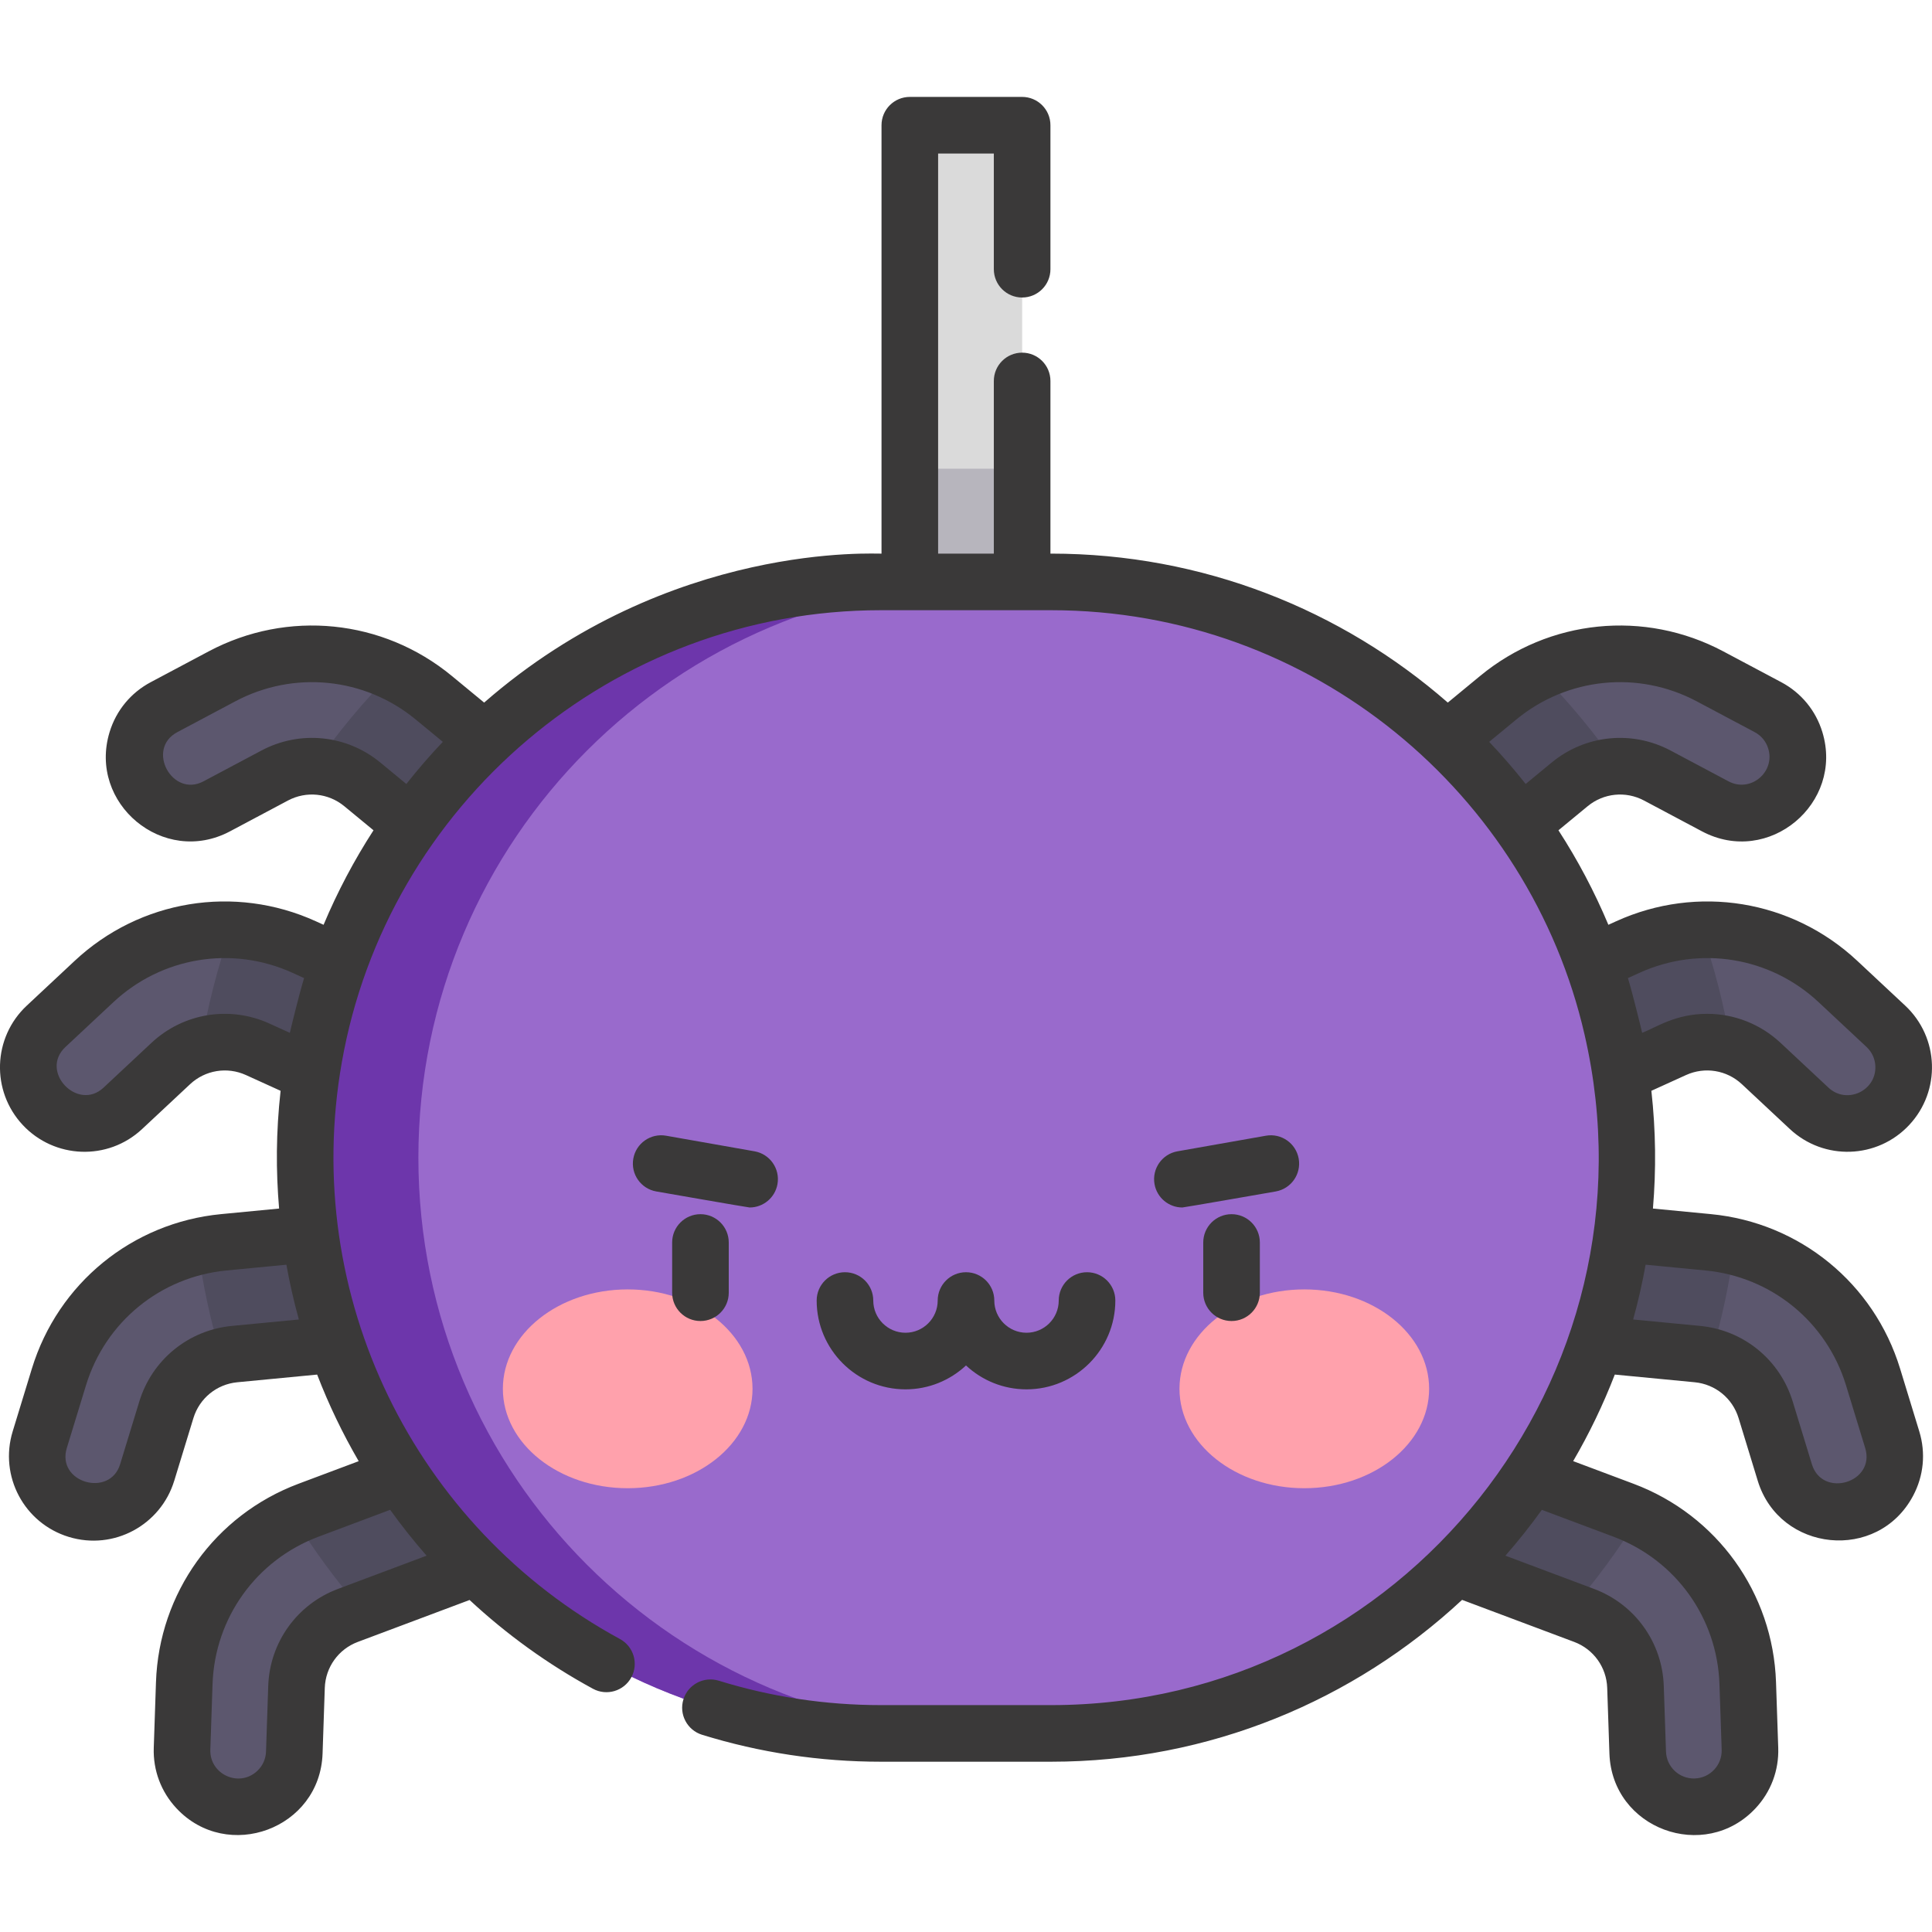 <?xml version="1.0"?>
<svg xmlns="http://www.w3.org/2000/svg" id="Capa_1" enable-background="new 0 0 512 512" height="512px" viewBox="0 0 512 512" width="512px" class=""><g><path d="m241.117 33.177h29.765v168.197h-29.765z" fill="#dadada" data-original="#DADADA"/><g fill="#5c576e"><path d="m372.318 239.472c-4.291 0-8.548-1.846-11.491-5.415-5.229-6.342-4.327-15.722 2.014-20.951l34.212-28.21c15.9-13.109 37.93-15.33 56.124-5.657l15.357 8.165c7.258 3.858 10.014 12.87 6.155 20.128-3.857 7.259-12.872 10.013-20.127 6.155l-15.357-8.165c-7.527-4.001-16.639-3.082-23.216 2.34l-34.211 28.21c-2.774 2.286-6.127 3.4-9.46 3.4z" data-original="#5C576E" class=""/><path d="m393.335 297.242c-4.144-1.116-7.774-4.005-9.689-8.216-3.401-7.483-.091-16.306 7.392-19.707l40.369-18.346c18.761-8.524 40.611-4.942 55.665 9.128l12.707 11.876c6.006 5.613 6.324 15.031.71 21.035-5.612 6.006-15.033 6.323-21.035.711l-12.707-11.876c-6.228-5.82-15.266-7.302-23.027-3.776l-40.368 18.346c-3.271 1.487-6.798 1.691-10.017.825z" data-original="#5C576E" class=""/><path d="m396.616 350.324c-3.034-3.034-4.739-7.349-4.297-11.955.787-8.182 8.057-14.177 16.239-13.39l44.139 4.244c20.512 1.974 37.66 15.98 43.686 35.686l5.086 16.633c2.404 7.861-2.019 16.181-9.88 18.584-7.86 2.405-16.183-2.022-18.584-9.88l-5.086-16.633c-2.493-8.151-9.586-13.945-18.071-14.762l-44.138-4.243c-3.578-.344-6.737-1.927-9.094-4.284z" data-original="#5C576E" class=""/><path d="m370.629 406.034c-2.141-3.719-2.665-8.329-1.041-12.661 2.887-7.696 11.466-11.595 19.162-8.708l41.518 15.573c19.294 7.239 32.211 25.221 32.906 45.816l.587 17.383c.278 8.215-6.157 15.1-14.372 15.377-8.215.279-15.101-6.159-15.376-14.371l-.587-17.383c-.288-8.519-5.631-15.958-13.612-18.952l-41.517-15.572c-3.366-1.263-6.005-3.613-7.668-6.502z" data-original="#5C576E" class=""/><path d="m139.682 239.472c4.291 0 8.548-1.846 11.491-5.415 5.229-6.342 4.327-15.722-2.014-20.951l-34.212-28.21c-15.9-13.109-37.93-15.33-56.124-5.657l-15.357 8.165c-7.258 3.858-10.014 12.87-6.155 20.128 3.857 7.259 12.872 10.013 20.127 6.155l15.357-8.165c7.527-4.001 16.639-3.082 23.216 2.34l34.211 28.21c2.774 2.286 6.127 3.4 9.46 3.4z" data-original="#5C576E" class=""/><path d="m118.665 297.242c4.144-1.116 7.774-4.005 9.689-8.216 3.401-7.483.091-16.306-7.392-19.707l-40.369-18.346c-18.761-8.524-40.611-4.942-55.665 9.128l-12.707 11.876c-6.006 5.613-6.324 15.031-.71 21.035 5.612 6.006 15.033 6.323 21.035.711l12.707-11.876c6.228-5.82 15.266-7.302 23.027-3.776l40.368 18.346c3.271 1.487 6.798 1.691 10.017.825z" data-original="#5C576E" class=""/><path d="m115.384 350.324c3.034-3.034 4.739-7.349 4.297-11.955-.787-8.182-8.057-14.177-16.239-13.39l-44.139 4.244c-20.512 1.974-37.66 15.98-43.686 35.686l-5.086 16.633c-2.404 7.861 2.019 16.181 9.88 18.584 7.86 2.405 16.183-2.022 18.584-9.88l5.086-16.633c2.493-8.151 9.586-13.945 18.071-14.762l44.138-4.243c3.578-.344 6.737-1.927 9.094-4.284z" data-original="#5C576E" class=""/><path d="m141.371 406.034c2.141-3.719 2.666-8.329 1.041-12.661-2.887-7.696-11.466-11.595-19.162-8.708l-41.518 15.573c-19.294 7.239-32.211 25.221-32.906 45.816l-.587 17.383c-.278 8.215 6.157 15.1 14.372 15.377 8.215.279 15.101-6.159 15.376-14.371l.587-17.383c.288-8.519 5.631-15.958 13.612-18.952l41.517-15.572c3.366-1.263 6.005-3.613 7.668-6.502z" data-original="#5C576E" class=""/></g><path d="m149.159 213.106-34.212-28.209c-3.366-2.775-7.008-5.056-10.828-6.846-7.657 7.692-14.628 16.066-20.827 25.014 4.553.137 9.034 1.759 12.72 4.797l34.211 28.21c2.773 2.286 6.126 3.4 9.46 3.4 4.291 0 8.548-1.846 11.491-5.415 5.229-6.342 4.327-15.721-2.015-20.951z" fill="#4f4c5e" data-original="#4F4C5E" class=""/><path d="m120.962 269.319-40.369-18.346c-6.261-2.845-12.867-4.334-19.449-4.542-3.472 9.881-6.115 20.146-7.848 30.716 4.833-1.522 10.155-1.269 14.983.924l40.368 18.346c3.272 1.487 6.8 1.691 10.018.824 4.144-1.115 7.774-4.004 9.689-8.216 3.4-7.483.091-16.306-7.392-19.706z" fill="#4f4c5e" data-original="#4F4C5E" class=""/><path d="m103.442 324.979-44.139 4.244c-2.352.227-4.656.618-6.908 1.151 1.293 9.983 3.403 19.713 6.247 29.127 1.137-.308 2.308-.534 3.51-.65l44.138-4.244c3.577-.344 6.737-1.928 9.093-4.285 3.034-3.034 4.739-7.349 4.297-11.954-.786-8.181-8.056-14.175-16.238-13.389z" fill="#4f4c5e" data-original="#4F4C5E" class=""/><path d="m123.251 384.666-41.518 15.573c-1.38.518-2.724 1.097-4.037 1.722 5.376 8.766 11.469 17.045 18.2 24.756l37.808-14.181c3.365-1.262 6.004-3.612 7.667-6.501 2.141-3.719 2.665-8.329 1.041-12.661-2.886-7.697-11.465-11.595-19.161-8.708z" fill="#4f4c5e" data-original="#4F4C5E" class=""/><path d="m362.84 213.106 34.212-28.209c3.366-2.775 7.008-5.056 10.828-6.846 7.657 7.692 14.628 16.066 20.827 25.014-4.553.137-9.034 1.759-12.72 4.797l-34.211 28.21c-2.773 2.286-6.126 3.4-9.46 3.4-4.291 0-8.548-1.846-11.491-5.415-5.229-6.342-4.327-15.721 2.015-20.951z" fill="#4f4c5e" data-original="#4F4C5E" class=""/><path d="m391.037 269.319 40.369-18.346c6.261-2.845 12.867-4.334 19.449-4.542 3.472 9.881 6.115 20.146 7.848 30.716-4.833-1.522-10.155-1.269-14.983.924l-40.368 18.346c-3.272 1.487-6.8 1.691-10.018.824-4.144-1.115-7.774-4.004-9.689-8.216-3.4-7.483-.091-16.306 7.392-19.706z" fill="#4f4c5e" data-original="#4F4C5E" class=""/><path d="m408.558 324.979 44.139 4.244c2.352.227 4.656.618 6.908 1.151-1.293 9.983-3.403 19.713-6.247 29.127-1.137-.308-2.308-.534-3.51-.65l-44.138-4.244c-3.577-.344-6.737-1.928-9.093-4.285-3.034-3.034-4.739-7.349-4.297-11.954.785-8.181 8.056-14.175 16.238-13.389z" fill="#4f4c5e" data-original="#4F4C5E" class=""/><path d="m388.748 384.666 41.518 15.573c1.38.518 2.724 1.097 4.037 1.722-5.376 8.766-11.469 17.045-18.2 24.756l-37.808-14.181c-3.365-1.262-6.004-3.612-7.667-6.501-2.141-3.719-2.665-8.329-1.041-12.661 2.887-7.697 11.465-11.595 19.161-8.708z" fill="#4f4c5e" data-original="#4F4C5E" class=""/><path d="m241.117 124.212h29.765v77.163h-29.765z" fill="#b7b5bd" data-original="#B7B5BD" class=""/><path d="m278.541 154.212h-45.082c-84.269 0-152.583 68.314-152.583 152.583 0 84.269 68.314 152.583 152.583 152.583h45.082c84.27 0 152.583-68.314 152.583-152.583 0-84.269-68.314-152.583-152.583-152.583z" fill="#996acc" data-original="#996ACC" class=""/><path d="m110.876 306.796c0-84.27 68.314-152.584 152.583-152.584h-30c-84.269 0-152.583 68.314-152.583 152.584 0 84.269 68.314 152.583 152.583 152.583h30c-84.269 0-152.583-68.314-152.583-152.583z" fill="#6d36ab" data-original="#6D36AB" class=""/><ellipse cx="166.346" cy="368.05" fill="#ffa1ac" rx="33.081" ry="26.344" data-original="#FFA1AC" class=""/><ellipse cx="345.654" cy="368.05" fill="#ffa1ac" rx="33.081" ry="26.344" data-original="#FFA1AC" class=""/><path d="m198.663 319.995c3.571 0 6.736-2.56 7.377-6.199.719-4.079-2.005-7.969-6.084-8.688l-23.437-4.133c-4.077-.72-7.969 2.004-8.688 6.084-.719 4.079 2.005 7.969 6.084 8.688.001.001 24.316 4.248 24.748 4.248z" data-original="#000000" class="active-path" data-old_color="#000000" style="fill:#3A3939"/><path d="m344.168 307.06c-.719-4.079-4.605-6.802-8.688-6.084l-23.436 4.133c-4.079.719-6.803 4.609-6.084 8.688.642 3.639 3.806 6.199 7.377 6.199.432 0 24.747-4.247 24.747-4.247 4.079-.721 6.803-4.61 6.084-8.689z" data-original="#000000" class="active-path" data-old_color="#000000" style="fill:#3A3939"/><path d="m255.999 361.86c4.207 3.924 9.845 6.331 16.038 6.331 12.979 0 23.538-10.558 23.538-23.538 0-4.142-3.358-7.5-7.5-7.5s-7.5 3.358-7.5 7.5c0 4.708-3.83 8.538-8.538 8.538s-8.538-3.83-8.538-8.538c0-4.142-3.358-7.5-7.5-7.5s-7.5 3.358-7.5 7.5c0 4.708-3.83 8.538-8.538 8.538-4.707 0-8.537-3.83-8.537-8.538 0-4.142-3.358-7.5-7.5-7.5s-7.5 3.358-7.5 7.5c0 12.979 10.559 23.538 23.537 23.538 6.193 0 11.832-2.407 16.038-6.331z" data-original="#000000" class="active-path" data-old_color="#000000" style="fill:#3A3939"/><path d="m185.627 350.084c4.142 0 7.5-3.358 7.5-7.5v-13.313c0-4.142-3.358-7.5-7.5-7.5s-7.5 3.358-7.5 7.5v13.313c0 4.142 3.358 7.5 7.5 7.5z" data-original="#000000" class="active-path" data-old_color="#000000" style="fill:#3A3939"/><path d="m318.873 329.271v13.313c0 4.142 3.358 7.5 7.5 7.5s7.5-3.358 7.5-7.5v-13.313c0-4.142-3.358-7.5-7.5-7.5s-7.5 3.358-7.5 7.5z" data-original="#000000" class="active-path" data-old_color="#000000" style="fill:#3A3939"/><path d="m46.171 392.436 5.086-16.632c1.603-5.24 6.163-8.965 11.616-9.49l21.176-2.035c3.056 7.944 6.745 15.613 11.008 22.949l-15.956 5.985c-22.144 8.308-36.969 28.949-37.766 52.583l-.587 17.382c-.202 5.975 1.935 11.672 6.017 16.04 13.495 14.439 38.051 5.453 38.721-14.528l.587-17.382c.186-5.476 3.621-10.26 8.75-12.184l29.623-11.11c9.738 9.057 20.675 16.997 32.686 23.524 3.64 1.978 8.193.63 10.171-3.009 1.977-3.64.631-8.193-3.009-10.171-54.517-29.625-84.613-90.994-73.711-152.82 11.95-68.062 71.608-119.826 142.876-119.826h45.081c69.446 0 126.81 48.875 141.388 112.49 20.921 90.738-48.241 177.671-141.388 177.671h-45.081c-14.647 0-29.102-2.176-42.964-6.468-3.955-1.225-8.158.99-9.383 4.947-1.225 3.956.99 8.157 4.946 9.382 15.3 4.737 31.248 7.139 47.401 7.139h45.081c42.037 0 80.334-16.296 108.927-42.891l29.707 11.142c5.13 1.925 8.565 6.708 8.751 12.183l.587 17.381c.67 20.003 25.221 28.974 38.721 14.529 4.082-4.368 6.22-10.064 6.017-16.039l-.587-17.382c-.798-23.635-15.623-44.275-37.767-52.584l-15.991-5.998c4.259-7.3 7.955-14.966 11.033-22.937l21.186 2.036c5.454.525 10.015 4.251 11.617 9.49l5.085 16.63c5.774 18.894 31.775 21.627 41.168 3.963 2.806-5.279 3.389-11.335 1.641-17.052l-5.086-16.632c-6.915-22.615-26.596-38.692-50.139-40.957l-15.363-1.477c.865-10.33.769-20.526-.413-31.206l9.185-4.174c4.989-2.268 10.8-1.314 14.802 2.427l12.706 11.875c9.026 8.44 23.19 7.971 31.635-1.067 8.448-9.037 7.971-23.188-1.068-31.636l-12.707-11.877c-17.277-16.148-42.355-20.261-63.888-10.476l-2.06.936c-3.678-8.771-8.116-17.146-13.23-25.045l7.744-6.386c4.228-3.485 10.086-4.076 14.925-1.505l15.356 8.164c17.693 9.411 37.681-7.437 31.912-26.308-1.748-5.717-5.619-10.411-10.898-13.217l-15.358-8.165c-20.881-11.101-46.165-8.553-64.415 6.492l-8.588 7.082c-28.147-24.572-64.939-39.48-105.149-39.48h-.158v-45.755c0-4.142-3.358-7.5-7.5-7.5s-7.5 3.358-7.5 7.5v45.755h-14.765v-106.031h14.765v30.662c0 4.142 3.358 7.5 7.5 7.5s7.5-3.358 7.5-7.5v-38.162c0-4.142-3.358-7.5-7.5-7.5h-29.765c-4.142 0-7.5 3.358-7.5 7.5v113.532c-.828.16-56.014-3.554-105.307 39.479l-8.589-7.082c-18.25-15.046-43.534-17.593-64.414-6.492l-15.357 8.164c-5.28 2.806-9.15 7.5-10.898 13.218-5.779 18.904 14.265 35.693 31.911 26.308l15.356-8.164c4.839-2.572 10.698-1.981 14.925 1.504l7.745 6.386c-5.114 7.899-9.551 16.275-13.23 25.045l-2.06-.937c-21.533-9.784-46.61-5.671-63.887 10.477l-12.706 11.878c-9.036 8.445-9.519 22.597-1.07 31.635 8.363 8.95 22.52 9.595 31.636 1.069l12.707-11.876c4.003-3.742 9.814-4.693 14.802-2.428l9.186 4.175c-1.226 11.081-1.25 21.076-.397 31.204l-15.38 1.478c-23.543 2.266-43.223 18.342-50.139 40.957l-5.085 16.632c-3.618 11.828 3.026 24.333 14.858 27.95 11.971 3.662 24.38-3.174 27.949-14.857zm443.035-25.337s5.084 16.625 5.086 16.632c2.809 9.185-11.349 13.385-14.119 4.318l-5.086-16.633c-3.384-11.061-13.01-18.924-24.525-20.033l-17.759-1.707c1.324-4.778 2.428-9.627 3.303-14.516l15.87 1.526c17.481 1.682 32.095 13.62 37.23 30.413zm-33.532 79.204.587 17.383c.137 4.069-3.04 7.489-7.131 7.628-4.033.145-7.487-3.018-7.625-7.128l-.587-17.383c-.392-11.56-7.642-21.656-18.473-25.72l-23.495-8.812c3.411-3.892 6.636-7.95 9.655-12.149l19.026 7.136c16.441 6.169 27.45 21.495 28.043 39.045zm-24.258-187.098 3.09-1.405c15.99-7.265 34.612-4.211 47.44 7.78l12.707 11.876c1.441 1.346 2.271 3.173 2.337 5.144.222 6.535-7.624 10.125-12.419 5.643l-12.707-11.877c-5.403-5.049-12.364-7.692-19.435-7.692-8.506 0-13.601 3.651-17.244 5.035-.169-.805-2.604-10.754-3.769-14.504zm-29.596-68.521c13.551-11.172 32.326-13.065 47.832-4.822l15.358 8.165c1.741.925 3.018 2.474 3.594 4.359 1.902 6.224-4.688 11.784-10.525 8.679l-15.358-8.165c-10.168-5.405-22.544-4.214-31.507 3.176l-6.896 5.686c-3.047-3.862-6.276-7.592-9.669-11.165zm-312.265 230.398c-10.83 4.064-18.081 14.16-18.472 25.721l-.587 17.384c-.066 1.969-.896 3.795-2.337 5.142-4.807 4.494-12.64.883-12.42-5.643l.587-17.383c.593-17.55 11.601-32.876 28.044-39.046l19.026-7.136c2.954 4.111 6.205 8.215 9.651 12.15zm-20.277-222.181s-15.288 8.128-15.358 8.165c-8.275 4.4-15.334-8.571-6.93-13.038l15.358-8.165c15.472-8.225 34.251-6.374 47.831 4.821l7.172 5.914c-3.393 3.573-6.621 7.303-9.669 11.165 0 0-6.896-5.686-6.897-5.687-8.925-7.359-21.292-8.605-31.507-3.175zm7.537 74.809-5.43-2.467c-10.533-4.786-22.798-2.774-31.249 5.124 0 0-12.661 11.834-12.708 11.878-6.828 6.381-17.058-4.268-10.08-10.789l12.707-11.876c12.733-11.901 31.334-15.097 47.44-7.78l3.091 1.405c-1.273 4.091-3.594 13.663-3.771 14.505zm-59.107 110.022 5.086-16.632c5.135-16.793 19.749-28.731 37.23-30.413l15.871-1.526c.875 4.889 1.978 9.738 3.303 14.516l-17.76 1.707c-11.514 1.108-21.14 8.972-24.523 20.034 0 0-5.073 16.586-5.087 16.634-2.725 8.906-16.93 4.862-14.12-4.32z" data-original="#000000" class="active-path" data-old_color="#000000" style="fill:#3A3939"/></g> </svg>
